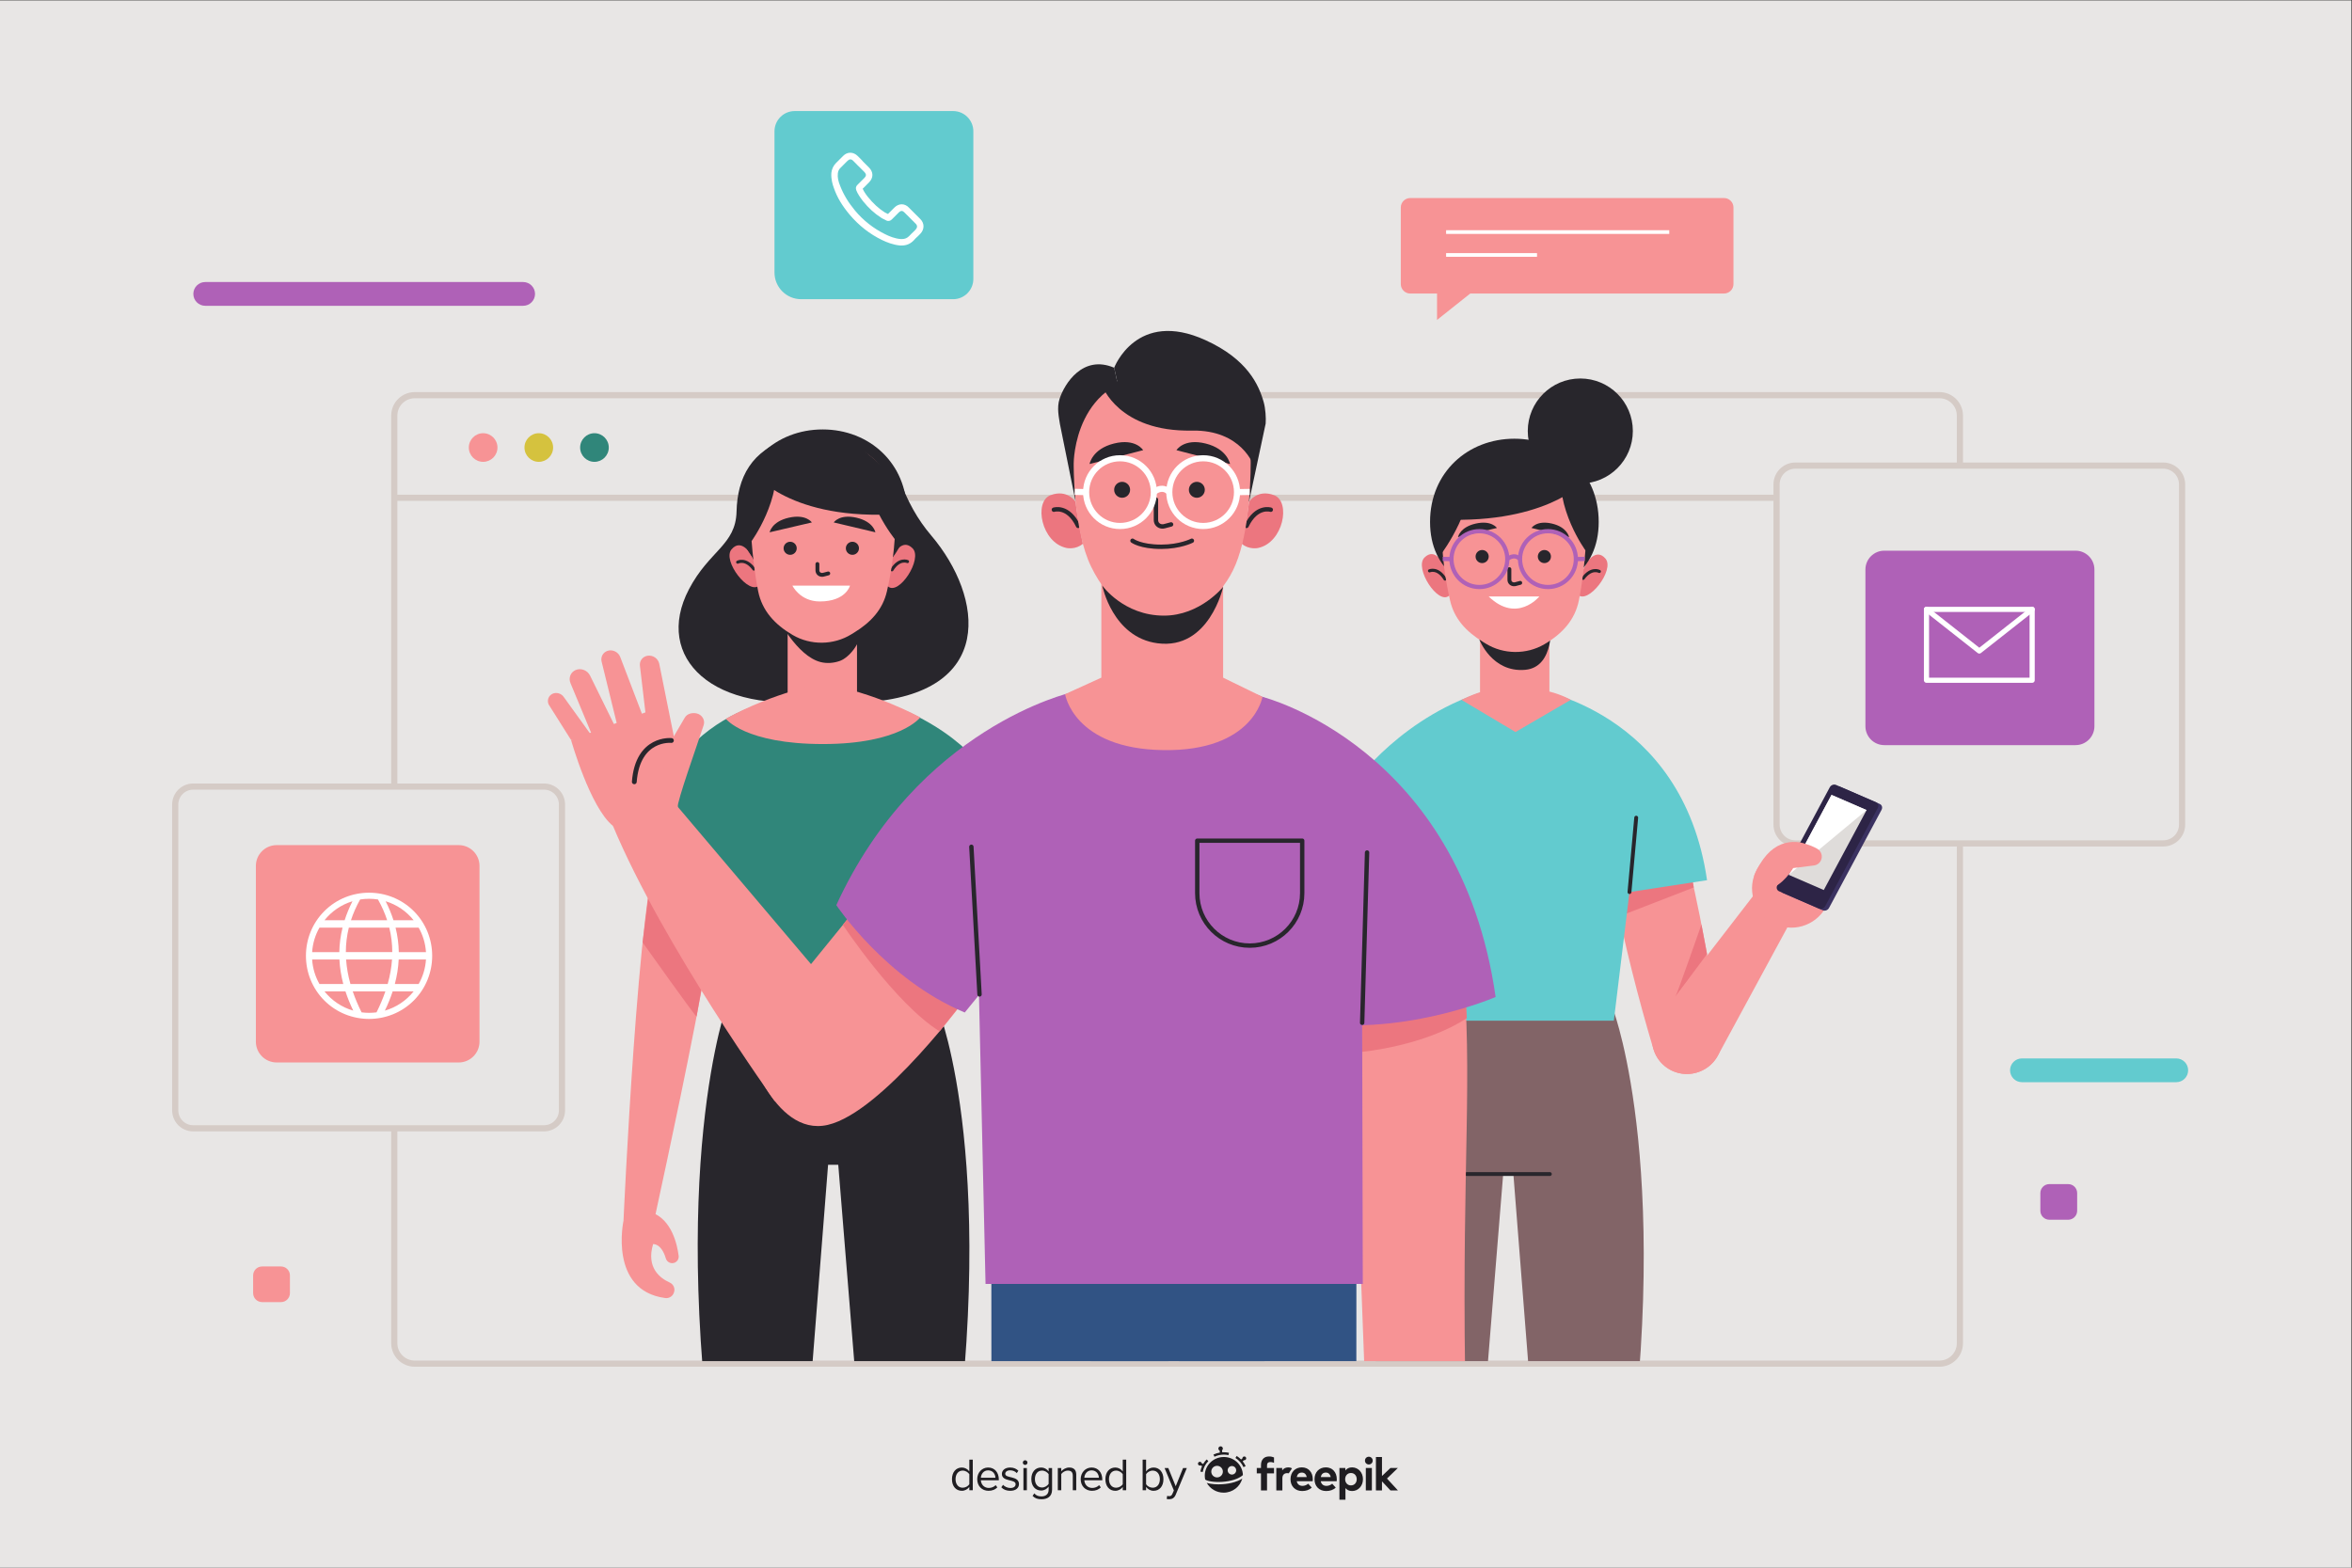 <?xml version="1.0" encoding="UTF-8" standalone="no"?>
<svg
   xmlns:dc="http://purl.org/dc/elements/1.1/"
   xmlns:cc="http://creativecommons.org/ns#"
   xmlns:rdf="http://www.w3.org/1999/02/22-rdf-syntax-ns#"
   xmlns:svg="http://www.w3.org/2000/svg"
   xmlns="http://www.w3.org/2000/svg"
   viewBox="0 0 1000 666.667"
   height="666.667"
   width="1000"
   xml:space="preserve"
   id="svg2"
   version="1.1"><rect x="0" y="0" width="1000" height="666.667" fill="#333333" stroke="none"/><defs
     id="defs6"><clipPath
       id="clipPath70"
       clipPathUnits="userSpaceOnUse"><path
         id="path68"
         d="M 6310.3,658.988 H 1717.57 V 3985.84 H 6310.3 Z" /></clipPath></defs><g
     transform="matrix(1.333,0,0,-1.333,0,666.667)"
     id="g10"><g
       transform="scale(0.1)"
       id="g12"><path
         id="path14"
         style="fill:#e8e6e5;fill-opacity:1;fill-rule:nonzero;stroke:none"
         d="M 7499.99,0 H 0 V 5000 H 7499.99 V 0" /><path
         id="path16"
         style="fill:none;stroke:#d5cbc6;stroke-width:19.678;stroke-linecap:butt;stroke-linejoin:miter;stroke-miterlimit:10;stroke-dasharray:none;stroke-opacity:1"
         d="M 1257.58,3413.22 H 6251.27" /><path
         id="path18"
         style="fill:none;stroke:#d5cbc6;stroke-width:19.678;stroke-linecap:butt;stroke-linejoin:miter;stroke-miterlimit:10;stroke-dasharray:none;stroke-opacity:1"
         d="M 6186.06,650.922 H 1322.8 c -36.02,0 -65.22,29.199 -65.22,65.207 V 3675.36 c 0,36.01 29.2,65.21 65.22,65.21 h 4863.26 c 36.01,0 65.21,-29.2 65.21,-65.21 V 716.129 c 0,-36.008 -29.2,-65.207 -65.21,-65.207 z" /><path
         id="path20"
         style="fill:#f79395;fill-opacity:1;fill-rule:nonzero;stroke:none"
         d="m 1586.69,3573.55 c 0,-25.22 -20.46,-45.67 -45.68,-45.67 -25.23,0 -45.68,20.45 -45.68,45.67 0,25.23 20.45,45.68 45.68,45.68 25.22,0 45.68,-20.45 45.68,-45.68" /><path
         id="path22"
         style="fill:#d5c23e;fill-opacity:1;fill-rule:nonzero;stroke:none"
         d="m 1764.21,3573.55 c 0,-25.22 -20.45,-45.67 -45.68,-45.67 -25.23,0 -45.67,20.45 -45.67,45.67 0,25.23 20.44,45.68 45.67,45.68 25.23,0 45.68,-20.45 45.68,-45.68" /><path
         id="path24"
         style="fill:#30867a;fill-opacity:1;fill-rule:nonzero;stroke:none"
         d="m 1941.74,3573.55 c 0,-25.22 -20.46,-45.67 -45.68,-45.67 -25.23,0 -45.68,20.45 -45.68,45.67 0,25.23 20.45,45.68 45.68,45.68 25.22,0 45.68,-20.45 45.68,-45.68" /><path
         id="path26"
         style="fill:#e7e5e4;fill-opacity:1;fill-rule:nonzero;stroke:none"
         d="M 6899.99,2310.64 H 5726.38 c -33.09,0 -59.91,26.82 -59.91,59.91 v 1085.41 c 0,33.09 26.82,59.91 59.91,59.91 h 1173.61 c 33.09,0 59.92,-26.82 59.92,-59.91 V 2370.55 c 0,-33.09 -26.83,-59.91 -59.92,-59.91" /><path
         id="path28"
         style="fill:none;stroke:#d5cbc6;stroke-width:19.678;stroke-linecap:butt;stroke-linejoin:miter;stroke-miterlimit:10;stroke-dasharray:none;stroke-opacity:1"
         d="M 6899.99,2310.64 H 5726.38 c -33.09,0 -59.91,26.82 -59.91,59.91 v 1085.41 c 0,33.09 26.82,59.91 59.91,59.91 h 1173.61 c 33.09,0 59.92,-26.82 59.92,-59.91 V 2370.55 c 0,-33.09 -26.83,-59.91 -59.92,-59.91 z" /><path
         id="path30"
         style="fill:#af61b7;fill-opacity:1;fill-rule:nonzero;stroke:none"
         d="m 6010.11,2624.16 h 609.98 c 33.26,0 60.23,26.96 60.23,60.22 v 499.91 c 0,33.25 -26.97,60.21 -60.23,60.21 h -609.98 c -33.25,0 -60.21,-26.96 -60.21,-60.21 v -499.91 c 0,-33.26 26.96,-60.22 60.21,-60.22" /><path
         id="path32"
         style="fill:none;stroke:#ffffff;stroke-width:16.466;stroke-linecap:round;stroke-linejoin:round;stroke-miterlimit:10;stroke-dasharray:none;stroke-opacity:1"
         d="m 6481.72,2831.19 h -337.07 v 226.05 h 337.07 v -56.51 z" /><path
         id="path34"
         style="fill:none;stroke:#ffffff;stroke-width:16.466;stroke-linecap:round;stroke-linejoin:round;stroke-miterlimit:10;stroke-dasharray:none;stroke-opacity:1"
         d="m 6144.65,3057.24 168.54,-132.82 168.53,132.82" /><path
         id="path36"
         style="fill:#e7e5e4;fill-opacity:1;fill-rule:nonzero;stroke:none"
         d="M 1735.31,1401.75 H 616.051 c -31.555,0 -57.129,25.58 -57.129,57.14 v 975.84 c 0,31.55 25.574,57.13 57.129,57.13 H 1735.31 c 31.55,0 57.14,-25.58 57.14,-57.13 v -975.84 c 0,-31.56 -25.59,-57.14 -57.14,-57.14" /><path
         id="path38"
         style="fill:none;stroke:#d5cbc6;stroke-width:19.678;stroke-linecap:butt;stroke-linejoin:miter;stroke-miterlimit:10;stroke-dasharray:none;stroke-opacity:1"
         d="M 1735.31,1401.75 H 616.051 c -31.555,0 -57.129,25.58 -57.129,57.14 v 975.84 c 0,31.55 25.574,57.13 57.129,57.13 H 1735.31 c 31.55,0 57.14,-25.58 57.14,-57.13 v -975.84 c 0,-31.56 -25.59,-57.14 -57.14,-57.14 z" /><path
         id="path40"
         style="fill:#f79395;fill-opacity:1;fill-rule:nonzero;stroke:none"
         d="M 1463.02,1611.77 H 882.531 c -36.668,0 -66.394,29.72 -66.394,66.39 v 560.61 c 0,36.67 29.726,66.39 66.394,66.39 h 580.489 c 36.67,0 66.4,-29.72 66.4,-66.39 v -560.61 c 0,-36.67 -29.73,-66.39 -66.4,-66.39" /><path
         id="path42"
         style="fill:#ffffff;fill-opacity:1;fill-rule:nonzero;stroke:none"
         d="m 1358.68,1963.78 h -86.69 c -0.47,26.06 -3.86,52.13 -10.31,78.18 h 73.61 c 13.29,-23.32 21.57,-49.87 23.39,-78.18 z m -23.39,-101.77 h -75.94 c 6.86,26.07 11.01,52.12 12.28,78.19 h 87.05 c -1.82,-28.32 -10.09,-54.87 -23.39,-78.19 z m -107.76,-84.88 c 9.89,20.43 18.2,40.86 24.86,61.3 h 66.88 c -23.21,-29.01 -55.1,-50.75 -91.74,-61.3 z m -50.4,-7.08 c -8.08,0 -16.04,0.53 -23.83,1.55 -11.12,22.28 -20.59,44.55 -28.21,66.83 h 104.07 c -7.62,-22.28 -17.09,-44.55 -28.19,-66.83 -7.81,-1.02 -15.76,-1.55 -23.84,-1.55 z m -142.14,68.38 h 66.88 c 6.66,-20.43 14.97,-40.87 24.85,-61.3 -36.63,10.55 -68.53,32.29 -91.73,61.3 z m -16.02,23.58 c -13.3,23.32 -21.579,49.87 -23.392,78.19 h 87.052 c 1.27,-26.06 5.41,-52.12 12.28,-78.19 z m 0,179.95 h 73.61 c -6.45,-26.05 -9.84,-52.12 -10.31,-78.18 h -86.692 c 1.813,28.31 10.092,54.86 23.392,78.18 z m 105.28,84.15 c -10.24,-20.18 -18.54,-40.38 -24.99,-60.56 h -64.27 c 22.68,28.35 53.66,49.76 89.26,60.56 z m 52.88,7.82 c 9.7,0 19.21,-0.77 28.49,-2.22 12.36,-22.06 22.04,-44.11 29.24,-66.16 H 1119.4 c 7.2,22.05 16.88,44.1 29.24,66.16 9.28,1.45 18.8,2.22 28.49,2.22 z m 73.26,-193.73 c -1.78,-26.06 -6.5,-52.12 -13.86,-78.19 h -118.81 c -7.35,26.06 -12.07,52.12 -13.85,78.19 z m -147.31,23.58 c 0.03,26.06 3.1,52.13 9.55,78.18 h 129 c 6.45,-26.05 9.52,-52.12 9.55,-78.18 z m 216.19,101.77 H 1255 c -6.45,20.18 -14.75,40.38 -24.99,60.56 35.6,-10.8 66.58,-32.21 89.26,-60.56 z m -284.74,29.04 c -78.319,-78.32 -78.319,-206.88 0,-285.21 78.32,-78.32 206.88,-78.32 285.2,0 78.32,78.33 78.32,206.89 0,285.21 -78.32,78.32 -206.88,78.32 -285.2,0" /><path
         id="path44"
         style="fill:#af61b7;fill-opacity:1;fill-rule:nonzero;stroke:none"
         d="M 1668.6,4025.68 H 654.617 c -20.945,0 -37.929,16.98 -37.929,37.93 v 0 c 0,20.94 16.984,37.93 37.929,37.93 H 1668.6 c 20.95,0 37.93,-16.99 37.93,-37.93 v 0 c 0,-20.95 -16.98,-37.93 -37.93,-37.93" /><path
         id="path46"
         style="fill:#62cbcf;fill-opacity:1;fill-rule:nonzero;stroke:none"
         d="m 6941.31,1548.84 h -492.15 c -20.94,0 -37.93,16.98 -37.93,37.93 v 0 c 0,20.94 16.99,37.93 37.93,37.93 h 492.15 c 20.95,0 37.93,-16.99 37.93,-37.93 v 0 c 0,-20.95 -16.98,-37.93 -37.93,-37.93" /><path
         id="path48"
         style="fill:#af61b7;fill-opacity:1;fill-rule:nonzero;stroke:none"
         d="m 6596.62,1110.07 h -60.13 c -15.8,0 -28.62,12.81 -28.62,28.61 v 56.46 c 0,15.8 12.82,28.6 28.62,28.6 h 60.13 c 15.81,0 28.62,-12.8 28.62,-28.6 v -56.46 c 0,-15.8 -12.81,-28.61 -28.62,-28.61" /><path
         id="path50"
         style="fill:#f79395;fill-opacity:1;fill-rule:nonzero;stroke:none"
         d="m 896.152,847.289 h -60.14 c -15.801,0 -28.61,12.813 -28.61,28.609 v 56.454 c 0,15.796 12.809,28.617 28.61,28.617 h 60.14 c 15.801,0 28.614,-12.821 28.614,-28.617 v -56.454 c 0,-15.796 -12.813,-28.609 -28.614,-28.609" /><path
         id="path52"
         style="fill:#f79395;fill-opacity:1;fill-rule:nonzero;stroke:none"
         d="M 5498.9,4064.86 H 4498.07 c -16.64,0 -30.13,13.48 -30.13,30.12 v 244.36 c 0,16.63 13.49,30.11 30.13,30.11 H 5498.9 c 16.64,0 30.12,-13.48 30.12,-30.11 v -244.36 c 0,-16.64 -13.48,-30.12 -30.12,-30.12" /><path
         id="path54"
         style="fill:none;stroke:#ffffff;stroke-width:11.803;stroke-linecap:butt;stroke-linejoin:miter;stroke-miterlimit:10;stroke-dasharray:none;stroke-opacity:1"
         d="m 4612.47,4260.92 h 711.78" /><path
         id="path56"
         style="fill:none;stroke:#ffffff;stroke-width:11.803;stroke-linecap:butt;stroke-linejoin:miter;stroke-miterlimit:10;stroke-dasharray:none;stroke-opacity:1"
         d="M 4612.47,4187.87 H 4902.4" /><path
         id="path58"
         style="fill:#f79395;fill-opacity:1;fill-rule:nonzero;stroke:none"
         d="m 4583.52,4099.32 v -118.71 l 149.3,118.71 z" /><path
         id="path60"
         style="fill:#62cbcf;fill-opacity:1;fill-rule:nonzero;stroke:none"
         d="m 3039.97,4046.74 h -484.48 c -47.06,0 -85.2,38.15 -85.2,85.2 v 450.42 c 0,35.68 28.92,64.6 64.59,64.6 h 505.09 c 35.67,0 64.59,-28.92 64.59,-64.6 v -471.02 c 0,-35.68 -28.92,-64.6 -64.59,-64.6" /><path
         id="path62"
         style="fill:#ffffff;fill-opacity:1;fill-rule:nonzero;stroke:none"
         d="m 2920.61,4268.93 c -2.58,-2.58 -5.16,-5.16 -7.74,-7.74 -4.52,-3.87 -8.38,-8.39 -12.9,-12.9 -6.45,-6.45 -13.55,-9.68 -23.22,-9.68 -1.29,0 -1.93,0 -3.22,0 -19.35,1.29 -37.41,9.03 -50.31,15.48 -36.76,18.06 -69.01,43.21 -96.09,75.46 -21.93,26.45 -36.76,51.6 -47.09,78.04 -6.44,15.48 -9.03,27.73 -7.73,39.99 0.64,7.09 3.22,13.54 9.03,18.7 l 21.93,21.93 c 1.93,1.93 5.15,4.51 9.02,4.51 3.87,0 6.45,-1.93 9.03,-4.51 3.87,-3.87 7.74,-7.74 11.61,-11.61 1.94,-1.94 3.87,-4.51 6.45,-6.45 l 18.06,-18.06 c 1.93,-1.93 4.51,-5.8 4.51,-9.03 0,-3.87 -2.58,-7.09 -4.51,-9.02 -1.94,-1.94 -3.87,-3.88 -5.81,-5.81 -5.8,-5.81 -10.96,-10.96 -16.12,-16.12 0,0 0,0 -0.64,-0.65 -6.45,-6.45 -5.16,-12.26 -3.87,-16.12 v -0.65 c 4.51,-11.61 11.61,-21.92 21.28,-34.83 18.06,-22.57 37.41,-39.98 58.69,-53.53 2.58,-1.93 5.8,-3.22 8.38,-4.51 2.58,-1.29 4.52,-1.94 6.45,-3.23 l 0.65,-0.64 c 6.44,-3.22 12.89,-1.93 18.06,3.22 l 22.57,22.58 c 1.93,1.93 5.16,4.51 9.03,4.51 3.23,0 6.45,-2.58 8.38,-4.51 l 36.12,-36.12 c 5.81,-5.8 5.81,-12.25 0,-18.7 z m 14.83,33.53 -36.11,36.12 c -6.45,7.1 -14.84,10.97 -23.22,10.97 -8.39,0 -16.77,-3.87 -23.22,-10.33 l -20.64,-20.63 c -1.29,0.64 -2.58,1.29 -3.87,1.93 -2.58,1.29 -4.51,1.94 -6.45,3.23 -19.35,12.25 -36.76,28.38 -53.53,49.02 -7.74,9.67 -13.54,18.69 -16.77,26.43 5.17,4.52 9.68,9.68 14.19,14.19 1.94,1.94 3.87,3.88 5.81,5.81 7.09,7.09 10.96,15.48 10.96,23.86 0,8.39 -3.87,16.77 -10.96,23.87 l -18.06,18.05 c -1.94,1.94 -3.87,3.87 -5.81,6.45 -3.86,3.87 -8.38,8.38 -12.25,12.26 -6.45,6.45 -14.83,10.31 -23.22,10.31 -8.38,0 -16.12,-3.22 -23.21,-10.31 l -22.58,-22.58 c -8.38,-8.38 -13.54,-19.35 -14.83,-31.6 -1.29,-19.35 3.87,-37.4 8.38,-49.02 10.32,-29.66 26.44,-56.1 50.31,-84.48 29.02,-34.18 63.2,-61.28 103.19,-80.62 14.83,-7.09 35.47,-15.48 58.05,-17.41 1.28,0 2.57,0 4.51,0 15.48,0 28.38,5.8 38.69,16.77 0,0 0,0 0.65,0.64 3.23,3.87 7.09,7.74 11.61,11.61 2.58,2.58 5.81,5.8 8.38,8.38 13.55,14.19 13.55,33.54 0,47.08" /><g
         id="g64"><g
           clip-path="url(#clipPath70)"
           id="g66"><path
             id="path72"
             style="fill:#826467;fill-opacity:1;fill-rule:nonzero;stroke:none"
             d="m 5147.45,1774.18 -365.02,48.6 2.85,-36.25 -312.09,-41.55 c 0,0 -201.16,-504.7 -23.87,-1614.648 h 253.87 l 91.36,1125.488 h 32.46 L 4915.5,130.332 h 253.87 c 177.29,1109.948 -21.92,1643.848 -21.92,1643.848" /><path
             id="path74"
             style="fill:none;stroke:#28262c;stroke-width:12.333;stroke-linecap:round;stroke-linejoin:round;stroke-miterlimit:10;stroke-dasharray:none;stroke-opacity:1"
             d="m 4678.49,1255.82 h 264.86" /><path
             id="path76"
             style="fill:#f79395;fill-opacity:1;fill-rule:nonzero;stroke:none"
             d="m 5360.61,2306.59 c -31.23,49.85 -206.65,48.09 -215.91,49.17 -47.42,5.56 30.41,-371.8 129.06,-701.67 18.92,-63.24 88.5,-96.18 149.27,-70.41 0.66,0.28 1.31,0.56 1.97,0.83 48.08,20.37 75.43,71.41 65.76,122.72 -46.92,248.9 -94.04,541.73 -130.15,599.36" /><path
             id="path78"
             style="fill:#ec767f;fill-opacity:1;fill-rule:nonzero;stroke:none"
             d="m 5402.42,2170.14 -223.97,-86.91 -21,106.26 231.92,57.85 13.05,-77.2" /><path
             id="path80"
             style="fill:#ec767f;fill-opacity:1;fill-rule:nonzero;stroke:none"
             d="m 5444.72,1957.55 c 0,0 -106.1,-142.49 -101.04,-135.94 5.05,6.55 83.2,230.27 83.2,230.27 l 17.84,-94.33" /><path
             id="path82"
             style="fill:#f79395;fill-opacity:1;fill-rule:nonzero;stroke:none"
             d="M 5596.42,2149.07 5292.3,1755.04 c -39.93,-51.73 -27.18,-126.53 27.64,-162.12 v 0 c 54.72,-35.52 128.11,-16.85 159.19,40.51 l 253.15,467.05 -135.86,48.59" /><path
             id="path84"
             style="fill:#f79395;fill-opacity:1;fill-rule:nonzero;stroke:none"
             d="m 5675.13,2047.89 c -65.93,21.3 -102.11,92 -80.81,157.94 21.3,65.93 92.01,102.1 157.94,80.81 65.93,-21.3 102.11,-92.01 80.81,-157.94 -21.3,-65.94 -92.01,-102.11 -157.94,-80.81" /><path
             id="path86"
             style="fill:#f79395;fill-opacity:1;fill-rule:nonzero;stroke:none"
             d="m 5805.17,2242.68 c 0,0 34.33,35.64 -26.58,60.62 -60.9,24.98 -136.2,19.25 -184.27,-97.47 l 210.85,36.85" /><path
             id="path88"
             style="fill:#3b3261;fill-opacity:1;fill-rule:nonzero;stroke:none"
             d="m 5868.26,2491.69 127.34,-55.21 c 7.08,-3.07 9.66,-11.47 5.75,-18.76 l -167.51,-312.91 c -3.9,-7.28 -12.81,-10.71 -19.89,-7.63 l -127.34,55.2 c -7.09,3.08 -9.66,11.48 -5.77,18.76 l 167.52,312.91 c 3.91,7.29 12.82,10.71 19.9,7.64" /><path
             id="path90"
             style="fill:#2d2446;fill-opacity:1;fill-rule:nonzero;stroke:none"
             d="m 5856.1,2497.23 127.33,-55.21 c 7.09,-3.07 9.67,-11.47 5.76,-18.76 l -167.52,-312.9 c -3.89,-7.29 -12.8,-10.71 -19.89,-7.64 l -127.33,55.21 c -7.09,3.07 -9.67,11.46 -5.76,18.76 l 167.51,312.9 c 3.9,7.29 12.81,10.71 19.9,7.64" /><path
             id="path92"
             style="fill:#dfdcda;fill-opacity:1;fill-rule:nonzero;stroke:none"
             d="m 5841.73,2465.39 111.89,-48.5 -136.53,-255.02 -111.88,48.5 136.52,255.02" /><path
             id="path94"
             style="fill:#ffffff;fill-opacity:1;fill-rule:nonzero;stroke:none"
             d="m 5953.62,2416.89 -248.41,-206.52 136.52,255.02 z" /><path
             id="path96"
             style="fill:#f79395;fill-opacity:1;fill-rule:nonzero;stroke:none"
             d="m 5742.03,2313.69 c 0,0 28.35,-5.53 53.94,-20.03 11.28,-6.38 17.05,-19.39 13.93,-31.97 v 0 c -2.86,-11.47 -12.46,-19.99 -24.18,-21.47 l -66.2,-8.35 c 0,0 -34.55,-59.54 -79.67,-66.22 l 41.39,104.53 60.79,43.51" /><path
             id="path98"
             style="fill:#62cbcf;fill-opacity:1;fill-rule:nonzero;stroke:none"
             d="m 4896.59,2802.79 c -7.31,0.05 469.46,-65.97 548.13,-609.55 l -247.4,-37.9 -49.87,-410.36 h -690.17 l -137.02,758.19 c 0,0 152.91,219.14 436.81,299.62 h 139.52" /><path
             id="path100"
             style="fill:none;stroke:#28262c;stroke-width:12.333;stroke-linecap:round;stroke-linejoin:round;stroke-miterlimit:10;stroke-dasharray:none;stroke-opacity:1"
             d="m 5197.32,2155.34 21.47,237.34" /><path
             id="path102"
             style="fill:#f79395;fill-opacity:1;fill-rule:nonzero;stroke:none"
             d="m 4941.9,2795.02 v 188.81 H 4720.64 V 2792.8 c -11.32,-3.38 -30.18,-10.2 -59.44,-24.1 l 172.56,-102.8 176.43,102.8 c 0,0 -28.01,16.29 -68.29,26.32" /><path
             id="path104"
             style="fill:#28262c;fill-opacity:1;fill-rule:nonzero;stroke:none"
             d="m 4718.59,2960.77 c 0,0 39.73,-105.52 145.81,-96.41 97.5,8.37 81.98,154.6 81.98,154.6 l -227.79,-58.19" /><path
             id="path106"
             style="fill:#ec767f;fill-opacity:1;fill-rule:nonzero;stroke:none"
             d="m 4622.09,3101.09 c -34.68,-31.46 -112.23,87.86 -78.72,121.36 33.51,33.49 59.08,-19.06 59.08,-19.06 l 14.96,-35.62 11.28,-48.23 2.68,-12.64 -9.28,-5.81" /><path
             id="path108"
             style="fill:none;stroke:#28262c;stroke-width:9.928;stroke-linecap:round;stroke-linejoin:round;stroke-miterlimit:10;stroke-dasharray:none;stroke-opacity:1"
             d="m 4559.56,3180.18 c 0,0 26.25,11.81 49.57,-26.24" /><path
             id="path110"
             style="fill:#ec767f;fill-opacity:1;fill-rule:nonzero;stroke:none"
             d="m 5032.22,3104.71 c 31.9,-34.28 119.26,78.05 88.7,114.26 -30.55,36.22 -60.47,-13.99 -60.47,-13.99 l -17.92,-34.22 -15.33,-47.11 -3.74,-12.36 8.76,-6.58" /><path
             id="path112"
             style="fill:none;stroke:#28262c;stroke-width:9.928;stroke-linecap:round;stroke-linejoin:round;stroke-miterlimit:10;stroke-dasharray:none;stroke-opacity:1"
             d="m 5101.21,3178.23 c 0,0 -25.15,13.99 -51.62,-21.96" /><path
             id="path114"
             style="fill:#28262c;fill-opacity:1;fill-rule:nonzero;stroke:none"
             d="m 4561.26,3336.26 c 0,-157.94 120.42,-232.83 268.97,-232.83 148.54,0 268.95,74.89 268.95,232.83 0,157.95 -120.41,265.4 -268.95,265.4 -148.55,0 -268.97,-107.45 -268.97,-265.4" /><path
             id="path116"
             style="fill:#f79395;fill-opacity:1;fill-rule:nonzero;stroke:none"
             d="m 4597.82,3325.28 c 0,-96.96 13.7,-180.63 27.37,-240.02 13.39,-58.14 51.06,-98.77 104.31,-131.47 l 9.69,-5.96 c 56.34,-34.6 129.12,-35.41 186.32,-2.06 v 0 c 57.69,33.63 98.08,77.97 110.51,140.36 22.61,113.47 25.08,239.15 25.08,239.15 0,0 21.51,244.76 -228.33,240.01 -249.86,-4.76 -234.95,-240.01 -234.95,-240.01" /><path
             id="path118"
             style="fill:none;stroke:#28262c;stroke-width:12.316;stroke-linecap:round;stroke-linejoin:round;stroke-miterlimit:10;stroke-dasharray:none;stroke-opacity:1"
             d="m 4814.3,3185.59 v -33.87 c 0,-2 0.38,-3.93 1.09,-5.69 2.78,-6.92 10.77,-10.24 17.99,-8.32 l 15.53,4.12" /><path
             id="path120"
             style="fill:#28262c;fill-opacity:1;fill-rule:nonzero;stroke:none"
             d="m 4774.57,3316.93 -124.17,-29.1 c 0,0 5.65,31.6 56.44,43.09 50.8,11.48 67.73,-13.99 67.73,-13.99" /><path
             id="path122"
             style="fill:#28262c;fill-opacity:1;fill-rule:nonzero;stroke:none"
             d="m 4884.78,3316.93 119.89,-29.1 c 0,0 -5.45,31.6 -54.5,43.09 -49.04,11.48 -65.39,-13.99 -65.39,-13.99" /><path
             id="path124"
             style="fill:#28262c;fill-opacity:1;fill-rule:nonzero;stroke:none"
             d="m 4748.33,3225.72 c 0,-11.53 -9.37,-20.88 -20.93,-20.88 -11.57,0 -20.94,9.35 -20.94,20.88 0,11.54 9.37,20.89 20.94,20.89 11.56,0 20.93,-9.35 20.93,-20.89" /><path
             id="path126"
             style="fill:#28262c;fill-opacity:1;fill-rule:nonzero;stroke:none"
             d="m 4946.86,3225.72 c 0,-11.53 -9.38,-20.88 -20.94,-20.88 -11.57,0 -20.95,9.35 -20.95,20.88 0,11.54 9.38,20.89 20.95,20.89 11.56,0 20.94,-9.35 20.94,-20.89" /><path
             id="path128"
             style="fill:#ffffff;fill-opacity:1;fill-rule:nonzero;stroke:none"
             d="m 4748.33,3098.29 h 161.49 c 0,0 -71.57,-87.07 -161.49,0" /><path
             id="path130"
             style="fill:none;stroke:#af61b7;stroke-width:13.423;stroke-linecap:butt;stroke-linejoin:miter;stroke-miterlimit:10;stroke-dasharray:none;stroke-opacity:1"
             d="m 4807.63,3217.61 c 0,-49.18 -39.86,-89.05 -89.04,-89.05 -49.18,0 -89.05,39.87 -89.05,89.05 0,49.18 39.87,89.05 89.05,89.05 49.18,0 89.04,-39.87 89.04,-89.05 z" /><path
             id="path132"
             style="fill:none;stroke:#af61b7;stroke-width:13.423;stroke-linecap:butt;stroke-linejoin:miter;stroke-miterlimit:10;stroke-dasharray:none;stroke-opacity:1"
             d="m 5026.39,3217.61 c 0,-49.18 -39.86,-89.05 -89.04,-89.05 -49.18,0 -89.06,39.87 -89.06,89.05 0,49.18 39.88,89.05 89.06,89.05 49.18,0 89.04,-39.87 89.04,-89.05 z" /><path
             id="path134"
             style="fill:none;stroke:#af61b7;stroke-width:13.423;stroke-linecap:butt;stroke-linejoin:miter;stroke-miterlimit:10;stroke-dasharray:none;stroke-opacity:1"
             d="m 4807.63,3217.61 c 0,0 21.09,19.69 40.66,0" /><path
             id="path136"
             style="fill:none;stroke:#af61b7;stroke-width:13.423;stroke-linecap:butt;stroke-linejoin:miter;stroke-miterlimit:10;stroke-dasharray:none;stroke-opacity:1"
             d="m 4629.54,3217.61 -28.05,0.71" /><path
             id="path138"
             style="fill:none;stroke:#af61b7;stroke-width:13.423;stroke-linecap:butt;stroke-linejoin:miter;stroke-miterlimit:10;stroke-dasharray:none;stroke-opacity:1"
             d="m 5026.39,3217.61 28.22,0.71" /><path
             id="path140"
             style="fill:#28262c;fill-opacity:1;fill-rule:nonzero;stroke:none"
             d="m 5057.88,3244.13 c 0,0 -99.89,135.04 -76.84,271.85 0,0 74.14,-37.31 93.45,-133.61 19.31,-96.31 -16.61,-138.24 -16.61,-138.24" /><path
             id="path142"
             style="fill:#28262c;fill-opacity:1;fill-rule:nonzero;stroke:none"
             d="m 4597.65,3234.98 c 0,0 116.05,153.38 93,290.19 0,0 -80.49,-46.5 -99.8,-142.8 -19.3,-96.31 6.8,-147.39 6.8,-147.39" /><path
             id="path144"
             style="fill:#28262c;fill-opacity:1;fill-rule:nonzero;stroke:none"
             d="m 5049.51,3462.1 c 0,0 -128.27,-140.42 -479.2,-116.38 0,0 53.74,206.05 223.81,228 0,0 196.37,23.45 255.39,-111.62" /><path
             id="path146"
             style="fill:#28262c;fill-opacity:1;fill-rule:nonzero;stroke:none"
             d="m 5208.06,3626.26 c 0,-92.54 -75.02,-167.56 -167.56,-167.56 -92.54,0 -167.56,75.02 -167.56,167.56 0,92.53 75.02,167.55 167.56,167.55 92.54,0 167.56,-75.02 167.56,-167.55" /><path
             id="path148"
             style="fill:#28262c;fill-opacity:1;fill-rule:nonzero;stroke:none"
             d="m 2995.06,1774.56 -312.08,41.56 2.85,36.24 -365.02,-48.6 c 0,0 -199.21,-533.89 -21.92,-1643.85 h 253.87 l 88.49,1125.49 h 32.45 l 91.37,-1125.49 h 253.86 c 177.3,1109.96 -23.87,1614.65 -23.87,1614.65" /><path
             id="path150"
             style="fill:#28262c;fill-opacity:1;fill-rule:nonzero;stroke:none"
             d="m 2970.17,3293 c -42.24,49.7 -76.06,107.66 -104.8,189.01 -30.86,87.33 -131.89,51.83 -131.89,51.83 0,0 -84.19,108.31 -210.88,70.58 -126.69,-37.72 -170.71,-127.87 -173.29,-235.05 -2.59,-107.19 -86.89,-123.95 -151.81,-247.94 -114.61,-218.9 78.35,-403.28 429.59,-352.13 l 0.47,3.41 c 34.59,-10.5 76.98,-15.09 128.73,-12.02 421.96,25.06 381.24,335.42 213.88,532.31" /><path
             id="path152"
             style="fill:#ec767f;fill-opacity:1;fill-rule:nonzero;stroke:none"
             d="m 2832.03,3130.67 c 34.68,-31.45 112.22,87.86 78.71,121.36 -33.5,33.5 -59.07,-19.06 -59.07,-19.06 l -14.96,-35.61 -11.29,-48.24 -2.68,-12.63 9.29,-5.82" /><path
             id="path154"
             style="fill:none;stroke:#28262c;stroke-width:9.928;stroke-linecap:round;stroke-linejoin:round;stroke-miterlimit:10;stroke-dasharray:none;stroke-opacity:1"
             d="m 2894.55,3209.77 c 0,0 -26.25,11.8 -49.58,-26.25" /><path
             id="path156"
             style="fill:#ec767f;fill-opacity:1;fill-rule:nonzero;stroke:none"
             d="m 2421.89,3134.29 c -31.9,-34.28 -119.26,78.05 -88.7,114.26 30.56,36.22 60.47,-13.98 60.47,-13.98 l 17.92,-34.23 15.33,-47.11 3.74,-12.36 -8.76,-6.58" /><path
             id="path158"
             style="fill:none;stroke:#28262c;stroke-width:9.928;stroke-linecap:round;stroke-linejoin:round;stroke-miterlimit:10;stroke-dasharray:none;stroke-opacity:1"
             d="m 2352.9,3207.81 c 0,0 25.16,13.99 51.62,-21.96" /><path
             id="path160"
             style="fill:#28262c;fill-opacity:1;fill-rule:nonzero;stroke:none"
             d="m 2892.85,3365.85 c 0,-157.94 -120.42,-232.84 -268.96,-232.84 -148.54,0 -268.96,74.9 -268.96,232.84 0,157.94 120.42,265.39 268.96,265.39 148.54,0 268.96,-107.45 268.96,-265.39" /><path
             id="path162"
             style="fill:#f79395;fill-opacity:1;fill-rule:nonzero;stroke:none"
             d="m 2733.48,2726.9 h -221.26 v 286.51 h 221.26 V 2726.9" /><path
             id="path164"
             style="fill:#28262c;fill-opacity:1;fill-rule:nonzero;stroke:none"
             d="m 2479.93,3031.28 c 0,0 61.59,-122.92 137.36,-142.11 20.24,-5.13 41.86,-3.37 61.38,3.54 28.52,10.12 64.68,52.64 70.83,99.68 l 2.85,26.88 c 0,0 -134.83,-73.41 -272.42,12.01" /><path
             id="path166"
             style="fill:#f79395;fill-opacity:1;fill-rule:nonzero;stroke:none"
             d="m 2856.29,3354.86 c 0,-96.96 -13.69,-180.63 -27.37,-240.01 -13.39,-58.14 -51.06,-98.77 -104.31,-131.48 l -9.69,-5.95 c -56.34,-34.61 -129.12,-35.41 -186.32,-2.07 v 0 c -57.69,33.63 -98.08,77.98 -110.51,140.36 -22.61,113.47 -25.08,239.15 -25.08,239.15 0,0 -21.51,244.77 228.34,240.01 249.85,-4.75 234.94,-240.01 234.94,-240.01" /><path
             id="path168"
             style="fill:none;stroke:#28262c;stroke-width:12.298;stroke-linecap:round;stroke-linejoin:round;stroke-miterlimit:10;stroke-dasharray:none;stroke-opacity:1"
             d="m 2607.2,3201.92 v -20.12 c 0,-2 0.39,-3.92 1.09,-5.68 2.78,-6.9 10.77,-10.2 17.99,-8.29 l 15.54,4.1" /><path
             id="path170"
             style="fill:#28262c;fill-opacity:1;fill-rule:nonzero;stroke:none"
             d="m 2659.26,3334.6 132.92,-31.46 c 0,0 -6.04,34.16 -60.42,46.58 -54.38,12.41 -72.5,-15.12 -72.5,-15.12" /><path
             id="path172"
             style="fill:#28262c;fill-opacity:1;fill-rule:nonzero;stroke:none"
             d="m 2589.47,3334.6 -134.64,-31.46 c 0,0 6.12,34.16 61.2,46.58 55.08,12.41 73.44,-15.12 73.44,-15.12" /><path
             id="path174"
             style="fill:#28262c;fill-opacity:1;fill-rule:nonzero;stroke:none"
             d="m 2541.24,3252.09 c 0,-11.49 -9.38,-20.82 -20.94,-20.82 -11.57,0 -20.95,9.33 -20.95,20.82 0,11.5 9.38,20.83 20.95,20.83 11.56,0 20.94,-9.33 20.94,-20.83" /><path
             id="path176"
             style="fill:#28262c;fill-opacity:1;fill-rule:nonzero;stroke:none"
             d="m 2739.76,3252.09 c 0,-11.49 -9.38,-20.82 -20.94,-20.82 -11.57,0 -20.94,9.33 -20.94,20.82 0,11.5 9.37,20.83 20.94,20.83 11.56,0 20.94,-9.33 20.94,-20.83" /><path
             id="path178"
             style="fill:#ffffff;fill-opacity:1;fill-rule:nonzero;stroke:none"
             d="m 2527.41,3133.01 h 183.79 c 0,0 -12.97,-50.5 -96.31,-50.5 -63.47,0 -87.48,50.5 -87.48,50.5" /><path
             id="path180"
             style="fill:#28262c;fill-opacity:1;fill-rule:nonzero;stroke:none"
             d="m 2396.22,3273.71 c 0,0 99.9,135.05 76.86,271.86 0,0 -74.15,-37.31 -93.46,-133.62 -19.3,-96.3 16.6,-138.24 16.6,-138.24" /><path
             id="path182"
             style="fill:#28262c;fill-opacity:1;fill-rule:nonzero;stroke:none"
             d="m 2856.46,3278.21 c 0,0 -116.04,139.73 -92.99,276.54 0,0 80.48,-46.49 99.79,-142.8 19.31,-96.3 -6.8,-133.74 -6.8,-133.74" /><path
             id="path184"
             style="fill:#28262c;fill-opacity:1;fill-rule:nonzero;stroke:none"
             d="m 2404.6,3491.68 c 0,0 114.63,-154.06 465.56,-130.02 0,0 -40.09,219.7 -210.17,241.64 0,0 -196.37,23.45 -255.39,-111.62" /><path
             id="path186"
             style="fill:#f79395;fill-opacity:1;fill-rule:nonzero;stroke:none"
             d="m 2084.71,1096.87 c -5.11,-8.02 292.08,1293.05 203.85,1273.38 -8.05,-1.78 -162.58,-16.14 -185.55,-62.84 -66.57,-135.36 -114.32,-1200.66 -114.32,-1200.66 l 96.02,-9.88" /><path
             id="path188"
             style="fill:#f79395;fill-opacity:1;fill-rule:nonzero;stroke:none"
             d="m 1988.69,1106.75 c 0,0 -47.9,-222.258 133.18,-246.551 11.93,-1.609 23.46,5.442 27.39,16.821 l 0.52,1.511 c 4.33,12.551 -1.96,26.02 -14.09,31.438 -29.52,13.203 -75.31,46.551 -52.6,122.301 0,0 26.18,3.21 40.62,-45.622 3.72,-12.558 17.82,-18.867 29.52,-12.976 v 0 c 7.98,4.027 12.48,12.617 11.35,21.488 -4.34,34.2 -21.54,116.51 -87.54,138.6 l -88.35,-27.01" /><path
             id="path190"
             style="fill:#ec767f;fill-opacity:1;fill-rule:nonzero;stroke:none"
             d="m 2049.62,1994.79 c 0,0 171.23,-241.14 172.14,-236.47 0.9,4.66 59.87,338.56 59.87,338.56 l -207.77,90 -24.24,-192.09" /><path
             id="path192"
             style="fill:#30867a;fill-opacity:1;fill-rule:nonzero;stroke:none"
             d="m 2525.39,2774.07 c 7.3,0.04 -423.18,-7.67 -501.86,-551.24 l 247.4,-37.91 49.88,-410.36 h 690.17 l 137.01,758.2 c 0,0 -97.4,164.27 -381.32,244.75 l -241.28,-3.44" /><path
             id="path194"
             style="fill:#f79395;fill-opacity:1;fill-rule:nonzero;stroke:none"
             d="m 2314.98,2708.36 c 0,0 60.83,-80.76 310.1,-80.76 246.96,0 310.11,84.99 310.11,84.99 0,0 -145.58,81.34 -314.51,107.65 0,0 -150.85,-26.87 -305.7,-111.88" /><path
             id="path196"
             style="fill:#315384;fill-opacity:1;fill-rule:nonzero;stroke:none"
             d="m 3161.96,986.332 0.59,-1084.051 h 536.29 l 41.21,1084.051 h -578.09" /><path
             id="path198"
             style="fill:#315384;fill-opacity:1;fill-rule:nonzero;stroke:none"
             d="M 4326.37,986.332 4325.79,-97.719 H 3789.5 L 3748.28,986.332 h 578.09" /><path
             id="path200"
             style="fill:#315384;fill-opacity:1;fill-rule:nonzero;stroke:none"
             d="m 4033.48,609.719 h -554.5 v 376.613 h 554.5 V 609.719" /><path
             id="path202"
             style="fill:#f79395;fill-opacity:1;fill-rule:nonzero;stroke:none"
             d="m 4665.17,1932.37 c 33.25,-367.34 -1.83,-634.99 7.87,-1310.909 l -320.08,-13.41 -47.69,1265.219 359.9,59.1" /><path
             id="path204"
             style="fill:#ec767f;fill-opacity:1;fill-rule:nonzero;stroke:none"
             d="m 4344.74,1645.72 c 0,0 198.22,18.15 333.74,107.54 l -3.57,78.67 -330.28,-44.99 0.11,-141.22" /><path
             id="path206"
             style="fill:#af61b7;fill-opacity:1;fill-rule:nonzero;stroke:none"
             d="m 4026.75,2778.12 c 0,0 629.6,-158.33 743.67,-957.48 0,0 -308.14,-133.59 -616.94,-76.13 l 69.47,267.29 -196.2,766.32" /><path
             id="path208"
             style="fill:#f79395;fill-opacity:1;fill-rule:nonzero;stroke:none"
             d="m 2146.15,2445.83 468.78,-553.61 -143.45,-403.99 c 0,0 -356.3,495.37 -516.4,878.26 l 191.07,79.34" /><path
             id="path210"
             style="fill:#f79395;fill-opacity:1;fill-rule:nonzero;stroke:none"
             d="m 2161.56,2425.85 c 0,0 -164.61,-93 -206.48,-59.36 -73.17,58.79 -133.64,273.99 -133.64,273.99 0,0 307.83,116.05 304.94,111.52 -2.9,-4.54 35.18,-326.15 35.18,-326.15" /><path
             id="path212"
             style="fill:#f79395;fill-opacity:1;fill-rule:nonzero;stroke:none"
             d="m 2161.56,2425.85 c -2.91,16.57 61.04,195.35 82.97,262.39 5.28,16.17 -5.86,33.9 -23.42,37.26 v 0 c -11.42,2.19 -29.52,0.78 -38.07,-15.61 l -77.22,-131.96 55.74,-152.08" /><path
             id="path214"
             style="fill:#f79395;fill-opacity:1;fill-rule:nonzero;stroke:none"
             d="m 2155.92,2619.12 -53.01,263.73 c -3.15,17.55 -20.78,29.64 -38.37,26.32 v 0 c -15.23,-2.88 -25.27,-16.45 -23.48,-31.71 l 23.11,-196.38 91.75,-61.96" /><path
             id="path216"
             style="fill:#f79395;fill-opacity:1;fill-rule:nonzero;stroke:none"
             d="m 2050.5,2716.39 -71.99,188.33 c -5.95,16.49 -24.51,25.63 -40.89,20.14 v 0 c -14.21,-4.76 -22.19,-19.08 -18.82,-33.78 l 53.42,-217.62 78.28,42.93" /><path
             id="path218"
             style="fill:#f79395;fill-opacity:1;fill-rule:nonzero;stroke:none"
             d="m 1973.14,2660.86 -91.08,185.05 c -8.36,17.18 -29.16,25.15 -46.23,17.72 v 0 c -16.04,-6.97 -23.14,-25.14 -16.27,-41.65 l 72.61,-174.7 80.97,13.58" /><path
             id="path220"
             style="fill:#f79395;fill-opacity:1;fill-rule:nonzero;stroke:none"
             d="m 1821.44,2640.48 -71.47,113.37 c -5.91,13.33 -0.45,28.29 12.5,34.2 v 0 c 12.39,5.66 27.7,1.21 35.71,-10.39 l 93.99,-130.38 -70.73,-6.8" /><path
             id="path222"
             style="fill:none;stroke:#28262c;stroke-width:15.317;stroke-linecap:round;stroke-linejoin:round;stroke-miterlimit:10;stroke-dasharray:none;stroke-opacity:1"
             d="m 2141.51,2638.93 c 0,0 -107.33,11.26 -118.35,-131.78" /><path
             id="path224"
             style="fill:#f79395;fill-opacity:1;fill-rule:nonzero;stroke:none"
             d="m 2376.41,1677.19 c 0,0 88.16,-305.14 263.86,-264.57 175.7,40.56 449.53,415.82 449.53,415.82 l -61.29,640.74 -493.13,-606.93 -158.97,-185.06" /><path
             id="path226"
             style="fill:#ec767f;fill-opacity:1;fill-rule:nonzero;stroke:none"
             d="m 2688.33,2050.77 c 0,0 166.49,-251.12 308.51,-339.68 l 92.96,117.35 -358.61,277.41 -42.86,-55.08" /><path
             id="path228"
             style="fill:#af61b7;fill-opacity:1;fill-rule:nonzero;stroke:none"
             d="m 3416.75,2791.97 c 0,0 -488.81,-110.17 -749.29,-678.26 0,0 157.39,-237.14 409.69,-342.54 l 168.92,206.95 170.68,813.85" /><path
             id="path230"
             style="fill:#af61b7;fill-opacity:1;fill-rule:nonzero;stroke:none"
             d="M 3416.75,2793.73 C 3225.8,2695.79 3105.77,2565.9 3105.77,2565.9 l 37.67,-1660.599 h 1203.27 l -3.89,1652.029 c 0,0 -151.68,148.43 -316.07,220.79 -139.62,61.46 -474.27,85.23 -610,15.61" /><path
             id="path232"
             style="fill:none;stroke:#28262c;stroke-width:13.968;stroke-linecap:round;stroke-linejoin:round;stroke-miterlimit:10;stroke-dasharray:none;stroke-opacity:1"
             d="m 3986.12,1984.56 v 0 c -92.43,0 -167.37,74.93 -167.37,167.36 v 167.37 h 334.73 v -167.37 c 0,-92.43 -74.93,-167.36 -167.36,-167.36 z" /><path
             id="path234"
             style="fill:none;stroke:#28262c;stroke-width:13.968;stroke-linecap:round;stroke-linejoin:round;stroke-miterlimit:10;stroke-dasharray:none;stroke-opacity:1"
             d="m 4344.74,1738.34 15.62,543.23" /><path
             id="path236"
             style="fill:none;stroke:#28262c;stroke-width:13.968;stroke-linecap:round;stroke-linejoin:round;stroke-miterlimit:10;stroke-dasharray:none;stroke-opacity:1"
             d="m 3124.26,1828.88 -26,470.89" /><path
             id="path238"
             style="fill:#28262c;fill-opacity:1;fill-rule:nonzero;stroke:none"
             d="m 3430.84,3400.26 -50.15,248.15 c -2.82,20.21 -10.67,51.4 -1.06,80.71 15.88,48.49 74.27,141.61 174.07,98.98 l 21.57,-98.25 c 0,0 -103.64,-20.92 -145.21,-156.5 l 0.78,-173.09" /><path
             id="path240"
             style="fill:#28262c;fill-opacity:1;fill-rule:nonzero;stroke:none"
             d="m 3546.35,3776.88 c -1.81,-32.61 -30.59,-175.27 -131.77,-227.25 0,0 -88.62,190.06 131.77,227.25" /><path
             id="path242"
             style="fill:#f79395;fill-opacity:1;fill-rule:nonzero;stroke:none"
             d="m 3901.28,2839.42 v 0 421.37 h -388.44 v -421.37 l -115.63,-52.71 c 0,0 27.12,-174.64 313.93,-178.51 286.8,-3.87 315.61,169.92 315.61,169.92 l -125.47,61.3" /><path
             id="path244"
             style="fill:#28262c;fill-opacity:1;fill-rule:nonzero;stroke:none"
             d="m 3553.7,3828.1 c 0,0 71.29,188.06 291.12,88.08 133.06,-60.51 170.32,-141.65 186.17,-199.13 5.27,-19.11 7.37,-49.19 5.94,-67.05 l -53.18,-249.74 -207.59,345.52 -200.89,-15.93 -21.57,98.25" /><path
             id="path246"
             style="fill:#ec767f;fill-opacity:1;fill-rule:nonzero;stroke:none"
             d="m 3983.75,3400.26 c 0,0 26.2,41.65 80.21,21.17 54.01,-20.49 29.58,-151.66 -51.45,-168.38 0,0 -29.04,-6.34 -51.81,13.55 0,0 19.92,96.89 23.05,133.66" /><path
             id="path248"
             style="fill:none;stroke:#28262c;stroke-width:13.968;stroke-linecap:round;stroke-linejoin:round;stroke-miterlimit:10;stroke-dasharray:none;stroke-opacity:1"
             d="m 4053.25,3375.15 c 0,0 -45.25,15.1 -77.37,-51.53" /><path
             id="path250"
             style="fill:#ec767f;fill-opacity:1;fill-rule:nonzero;stroke:none"
             d="m 3430.84,3400.26 c 0,0 -26.18,41.65 -80.2,21.17 -54.01,-20.49 -29.58,-151.66 51.44,-168.38 0,0 29.05,-6.34 51.82,13.55 0,0 -19.92,96.89 -23.06,133.66" /><path
             id="path252"
             style="fill:none;stroke:#28262c;stroke-width:13.968;stroke-linecap:round;stroke-linejoin:round;stroke-miterlimit:10;stroke-dasharray:none;stroke-opacity:1"
             d="m 3361.36,3375.15 c 0,0 45.24,15.1 77.35,-51.53" /><path
             id="path254"
             style="fill:#f79395;fill-opacity:1;fill-rule:nonzero;stroke:none"
             d="m 3989.16,3524.74 c 0.03,-79.08 -7.73,-244.53 -56.34,-342.72 -45.65,-92.2 -121.15,-141.81 -220.12,-144.77 -98.98,-2.95 -172.71,35.19 -231.8,154.85 -59.09,119.66 -56.26,331.17 -56.26,331.17 0,0 0,282.49 279.19,282.49 294.06,0 285.33,-281.02 285.33,-281.02" /><path
             id="path256"
             style="fill:#28262c;fill-opacity:1;fill-rule:nonzero;stroke:none"
             d="m 3515.76,3133.13 c 0,0 32.53,-165.06 176.17,-184.02 165.32,-21.82 209.35,179.82 209.35,179.82 0,0 -73.05,-91.54 -188.58,-91.68 -128.85,-0.16 -196.94,95.88 -196.94,95.88" /><path
             id="path258"
             style="fill:none;stroke:#28262c;stroke-width:13.968;stroke-linecap:round;stroke-linejoin:round;stroke-miterlimit:10;stroke-dasharray:none;stroke-opacity:1"
             d="m 3686.99,3407.46 v -65.38 c 0,-2.81 0.54,-5.5 1.52,-7.96 3.88,-9.69 15.02,-14.33 25.1,-11.65 l 21.67,5.77" /><path
             id="path260"
             style="fill:#28262c;fill-opacity:1;fill-rule:nonzero;stroke:none"
             d="m 3604.53,3438.68 c 0,-14.04 -11.38,-25.42 -25.41,-25.42 -14.04,0 -25.42,11.38 -25.42,25.42 0,14.03 11.38,25.42 25.42,25.42 14.03,0 25.41,-11.39 25.41,-25.42" /><path
             id="path262"
             style="fill:#28262c;fill-opacity:1;fill-rule:nonzero;stroke:none"
             d="m 3842.84,3438.68 c 0,-14.04 -11.39,-25.42 -25.42,-25.42 -14.04,0 -25.42,11.38 -25.42,25.42 0,14.03 11.38,25.42 25.42,25.42 14.03,0 25.42,-11.39 25.42,-25.42" /><path
             id="path264"
             style="fill:#28262c;fill-opacity:1;fill-rule:nonzero;stroke:none"
             d="m 3752.36,3565.13 170.89,-44.15 c 0,0 -7.77,47.94 -77.68,65.35 -69.91,17.42 -93.21,-21.2 -93.21,-21.2" /><path
             id="path266"
             style="fill:#28262c;fill-opacity:1;fill-rule:nonzero;stroke:none"
             d="m 3646.17,3565.13 -170.89,-44.15 c 0,0 7.77,47.94 77.67,65.35 69.92,17.42 93.22,-21.2 93.22,-21.2" /><path
             id="path268"
             style="fill:none;stroke:#28262c;stroke-width:13.968;stroke-linecap:round;stroke-linejoin:round;stroke-miterlimit:10;stroke-dasharray:none;stroke-opacity:1"
             d="m 3612.18,3276.21 c 0,0 25.21,-19.32 91.5,-19.32 60.29,0 97.95,19.32 97.95,19.32" /><path
             id="path270"
             style="fill:none;stroke:#ffffff;stroke-width:19.514;stroke-linecap:butt;stroke-linejoin:miter;stroke-miterlimit:10;stroke-dasharray:none;stroke-opacity:1"
             d="m 3680.28,3431.26 c 0,-59.65 -48.36,-108.01 -108.01,-108.01 -59.64,0 -108,48.36 -108,108.01 0,59.64 48.36,108 108,108 59.65,0 108.01,-48.36 108.01,-108 z" /><path
             id="path272"
             style="fill:none;stroke:#ffffff;stroke-width:19.514;stroke-linecap:butt;stroke-linejoin:miter;stroke-miterlimit:10;stroke-dasharray:none;stroke-opacity:1"
             d="m 3945.6,3431.26 c 0,-59.65 -48.35,-108.01 -108,-108.01 -59.65,0 -108.01,48.36 -108.01,108.01 0,59.64 48.36,108 108.01,108 59.65,0 108,-48.36 108,-108 z" /><path
             id="path274"
             style="fill:none;stroke:#ffffff;stroke-width:19.514;stroke-linecap:butt;stroke-linejoin:miter;stroke-miterlimit:10;stroke-dasharray:none;stroke-opacity:1"
             d="m 3680.28,3431.26 c 0,0 25.58,23.87 49.31,0" /><path
             id="path276"
             style="fill:none;stroke:#ffffff;stroke-width:19.514;stroke-linecap:butt;stroke-linejoin:miter;stroke-miterlimit:10;stroke-dasharray:none;stroke-opacity:1"
             d="m 3464.27,3431.26 -36.21,0.91" /><path
             id="path278"
             style="fill:none;stroke:#ffffff;stroke-width:19.514;stroke-linecap:butt;stroke-linejoin:miter;stroke-miterlimit:10;stroke-dasharray:none;stroke-opacity:1"
             d="m 3945.6,3431.26 40.43,0.65" /><path
             id="path280"
             style="fill:#28262c;fill-opacity:1;fill-rule:nonzero;stroke:none"
             d="m 3515.76,3770.42 c 0,0 51.87,-147.35 285.9,-142.83 159.04,3.07 197.04,-112.01 197.04,-112.01 0,0 -27.68,257.27 -34.96,254.84 -7.27,-2.42 -241.99,62.63 -241.99,62.63 l -205.99,-62.63" /></g></g><path
         id="path282"
         style="fill:#1f1d21;fill-opacity:1;fill-rule:nonzero;stroke:none"
         d="m 3848.66,345.289 c -4.33,-4.43 -8.04,-9.297 -11.09,-14.527 l -4.65,2.41 c -0.67,2.969 -3.49,5.019 -6.59,4.66 -3.31,-0.391 -5.68,-3.391 -5.29,-6.703 0.39,-3.309 3.39,-5.668 6.7,-5.277 0.65,0.078 1.27,0.25 1.83,0.519 l 4.52,-2.351 c -2.51,-5.528 -4.33,-11.379 -5.39,-17.43 l 7.47,-1.32 c 2.29,13.062 8.49,25.07 17.91,34.73 l -5.42,5.289" /><path
         id="path284"
         style="fill:#1f1d21;fill-opacity:1;fill-rule:nonzero;stroke:none"
         d="m 3903.53,368.309 c -1.71,0 -3.41,-0.059 -5.1,-0.168 l -0.73,6.257 c 1.87,1.5 2.96,3.891 2.66,6.454 -0.46,3.929 -4.03,6.738 -7.95,6.277 -3.94,-0.457 -6.75,-4.02 -6.28,-7.949 0.29,-2.551 1.89,-4.621 4.04,-5.641 l 0.73,-6.238 c -7.14,-1.172 -14.02,-3.332 -20.59,-6.461 l 3.27,-6.852 c 9.33,4.481 19.41,6.742 29.95,6.742 4.97,0 9.93,-0.519 14.76,-1.582 l 1.6,7.411 c -5.35,1.16 -10.85,1.75 -16.36,1.75" /><path
         id="path286"
         style="fill:#1f1d21;fill-opacity:1;fill-rule:nonzero;stroke:none"
         d="m 3969.55,342.84 c 3.32,0.402 5.67,3.41 5.26,6.719 -0.4,3.312 -3.41,5.66 -6.72,5.25 -3.1,-0.379 -5.35,-3.028 -5.3,-6.079 l -4.16,-3.628 c -4.18,4.296 -8.9,8.117 -14.08,11.386 l -4.04,-6.406 c 11.34,-7.152 20.21,-17.273 25.64,-29.25 l 6.9,3.129 c -2.51,5.531 -5.67,10.711 -9.42,15.437 l 4.02,3.512 c 0.62,-0.121 1.25,-0.16 1.9,-0.07" /><path
         id="path288"
         style="fill:#1f1d21;fill-opacity:1;fill-rule:nonzero;stroke:none"
         d="m 3898.06,266.23 c -3.87,-0.23 -7.75,-0.351 -11.57,-0.351 -8.81,0 -17.34,0.601 -24.79,1.801 -3.9,0.609 -8.45,1.539 -12.7,2.922 10.47,-18.622 30.69,-31.25 53.88,-31.25 28.56,0 52.62,19.16 59.5,45.027 -6.82,-4.5 -15.06,-8.258 -24.58,-11.231 -11.8,-3.679 -25.55,-6.066 -39.74,-6.918" /><path
         id="path290"
         style="fill:#1f1d21;fill-opacity:1;fill-rule:nonzero;stroke:none"
         d="m 3929.31,297.082 c -7.5,0 -13.6,6.098 -13.6,13.598 0,7.5 6.1,13.609 13.6,13.609 7.5,0 13.6,-6.109 13.6,-13.609 0,-7.5 -6.1,-13.598 -13.6,-13.598 z M 3881.94,288 c -10.2,0 -18.5,8.301 -18.5,18.488 0,10.211 8.3,18.512 18.5,18.512 10.19,0 18.49,-8.301 18.49,-18.512 0,-10.187 -8.3,-18.488 -18.49,-18.488 z m 21.59,65.148 c -33.52,0 -60.79,-26.668 -60.79,-59.437 0,-4.25 0.46,-8.492 1.37,-12.609 6.73,-4.821 27.06,-8.903 53.47,-7.313 28.8,1.742 52.97,9.582 66.72,21.59 -0.05,1.941 -0.2,3.902 -0.45,5.812 -3.8,29.618 -29.73,51.957 -60.32,51.957" /><path
         id="path292"
         style="fill:#1f1d21;fill-opacity:1;fill-rule:nonzero;stroke:none"
         d="m 4063.57,334.48 c -2.95,1.161 -8.06,3.09 -13.83,2.379 -5.51,-0.699 -8.44,-3.41 -8.44,-10.07 v -8.66 h 22.29 V 300.961 H 4041.3 V 246.41 h -19.31 v 54.551 h -13.4 v 17.168 h 13.4 v 8.883 c 0,16.797 8.95,27.82 25.68,27.82 6.43,0 11.57,-1.211 15.9,-3.07 V 334.48" /><path
         id="path294"
         style="fill:#1f1d21;fill-opacity:1;fill-rule:nonzero;stroke:none"
         d="m 4110.59,301.16 c -1.77,0.301 -3.57,0.461 -5.26,0.461 -8.96,0 -15.1,-5.48 -15.1,-16.129 V 246.41 h -19.32 v 71.719 h 18.73 v -7.848 c 4.51,6.731 11.4,9.77 20.21,9.77 4.14,0 8.47,-1.27 10.94,-3.371 l -10.2,-15.52" /><path
         id="path296"
         style="fill:#1f1d21;fill-opacity:1;fill-rule:nonzero;stroke:none"
         d="m 4136.12,289.031 h 31.76 c -1.78,9.18 -7.34,14.367 -15.62,14.367 -9.11,0 -14.43,-5.476 -16.14,-14.367 z m 51.15,-6.66 c 0,-2.211 -0.16,-4.883 -0.37,-6.512 h -50.85 c 2.07,-10.359 9.33,-14.867 18.43,-14.867 6.22,0 12.95,2.52 18.13,6.879 l 11.32,-12.43 c -8.14,-7.48 -18.5,-10.89 -30.57,-10.89 -21.98,0 -37.22,14.961 -37.22,37.531 0,22.578 14.8,37.969 36.27,37.969 20.64,0 34.78,-15.321 34.86,-37.68" /><path
         id="path298"
         style="fill:#1f1d21;fill-opacity:1;fill-rule:nonzero;stroke:none"
         d="m 4212.65,289.031 h 31.76 c -1.78,9.18 -7.34,14.367 -15.62,14.367 -9.11,0 -14.43,-5.476 -16.14,-14.367 z m 51.15,-6.66 c 0,-2.211 -0.15,-4.883 -0.37,-6.512 h -50.85 c 2.07,-10.359 9.33,-14.867 18.43,-14.867 6.22,0 12.95,2.52 18.13,6.879 l 11.32,-12.43 c -8.13,-7.48 -18.49,-10.89 -30.56,-10.89 -21.99,0 -37.23,14.961 -37.23,37.531 0,22.578 14.8,37.969 36.27,37.969 20.64,0 34.78,-15.321 34.86,-37.68" /><path
         id="path300"
         style="fill:#1f1d21;fill-opacity:1;fill-rule:nonzero;stroke:none"
         d="m 4290.48,282.301 c 0,-11.321 7.48,-19.762 18.43,-19.762 11.41,0 18.51,8.813 18.51,19.762 0,10.949 -7.1,19.758 -18.51,19.758 -10.95,0 -18.43,-8.438 -18.43,-19.758 z m 56.77,0 c 0,-21.539 -14.95,-37.75 -34.71,-37.75 -9.62,0 -16.43,3.781 -21.09,9.328 v -37.078 h -19.25 v 101.328 h 18.88 v -7.918 c 4.66,5.84 11.54,9.84 21.38,9.84 19.84,0 34.79,-16.211 34.79,-37.75" /><path
         id="path302"
         style="fill:#1f1d21;fill-opacity:1;fill-rule:nonzero;stroke:none"
         d="m 4375.7,246.41 h -19.32 v 71.719 h 19.32 z m 2.59,95.18 c 0,-6.961 -5.41,-12.281 -12.36,-12.281 -6.96,0 -12.28,5.32 -12.28,12.281 0,6.961 5.32,12.43 12.28,12.43 6.95,0 12.36,-5.469 12.36,-12.43" /><path
         id="path304"
         style="fill:#1f1d21;fill-opacity:1;fill-rule:nonzero;stroke:none"
         d="m 4407.93,292.59 27.03,25.539 h 23.68 l -34.79,-33.75 35.01,-37.969 h -23.76 l -27.17,29.012 V 246.41 h -19.31 v 106.582 h 19.31 V 292.59" /><path
         id="path306"
         style="fill:#1f1d21;fill-opacity:1;fill-rule:nonzero;stroke:none"
         d="m 3091.74,266.238 v 32.082 c -3.96,6.149 -12.45,11.43 -21.24,11.43 -14.21,0 -22.71,-11.719 -22.71,-27.398 0,-15.672 8.5,-27.243 22.71,-27.243 8.79,0 17.28,4.981 21.24,11.129 z m 0,-19.179 v 10.55 c -5.28,-7.187 -13.92,-12.308 -23.88,-12.308 -18.46,0 -31.49,14.058 -31.49,37.051 0,22.558 12.89,37.207 31.49,37.207 9.53,0 18.16,-4.688 23.88,-12.45 v 37.653 h 10.99 v -97.703 h -10.99" /><path
         id="path308"
         style="fill:#1f1d21;fill-opacity:1;fill-rule:nonzero;stroke:none"
         d="m 3151.65,310.48 c -15.09,0 -22.56,-12.75 -23.15,-23.589 h 46.44 c -0.15,10.55 -7.18,23.589 -23.29,23.589 z m -34.72,-27.98 c 0,20.512 14.65,37.059 34.86,37.059 21.39,0 33.99,-16.7 33.99,-37.938 v -2.781 h -57.28 c 0.88,-13.328 10.26,-24.461 25.49,-24.461 8.05,0 16.26,3.23 21.82,8.93 l 5.28,-7.18 c -7.03,-7.027 -16.55,-10.828 -28.13,-10.828 -20.94,0 -36.03,15.078 -36.03,37.199" /><path
         id="path310"
         style="fill:#1f1d21;fill-opacity:1;fill-rule:nonzero;stroke:none"
         d="m 3193.69,256.441 5.71,7.899 c 4.68,-5.418 13.62,-10.11 23.28,-10.11 10.84,0 16.71,5.129 16.71,12.161 0,17.14 -43.8,6.589 -43.8,32.808 0,10.992 9.52,20.36 26.36,20.36 12.01,0 20.51,-4.539 26.22,-10.25 l -5.12,-7.618 c -4.25,5.129 -12.02,8.938 -21.1,8.938 -9.67,0 -15.67,-4.84 -15.67,-11.137 0,-15.523 43.8,-5.273 43.8,-32.812 0,-11.871 -9.52,-21.379 -27.83,-21.379 -11.58,0 -21.39,3.508 -28.56,11.14" /><path
         id="path312"
         style="fill:#1f1d21;fill-opacity:1;fill-rule:nonzero;stroke:none"
         d="m 3264.29,247.059 v 70.742 h 10.98 v -70.742 z m -1.91,88.171 c 0,4.11 3.37,7.481 7.33,7.481 4.1,0 7.47,-3.371 7.47,-7.481 0,-4.101 -3.37,-7.32 -7.47,-7.32 -3.96,0 -7.33,3.219 -7.33,7.32" /><path
         id="path314"
         style="fill:#1f1d21;fill-opacity:1;fill-rule:nonzero;stroke:none"
         d="m 3344.7,267.41 v 30.91 c -3.81,6.149 -12.3,11.43 -21.09,11.43 -14.21,0 -22.71,-11.281 -22.71,-26.961 0,-15.519 8.5,-26.949 22.71,-26.949 8.79,0 17.28,5.422 21.09,11.57 z m -51.26,-38.508 5.56,8.2 c 5.86,-7.032 12.89,-9.68 23,-9.68 11.71,0 22.7,5.719 22.7,21.238 v 10.121 c -5.13,-7.191 -13.77,-12.609 -23.73,-12.609 -18.46,0 -31.49,13.769 -31.49,36.617 0,22.711 12.89,36.77 31.49,36.77 9.52,0 18.02,-4.688 23.73,-12.45 v 10.692 h 10.99 v -68.699 c 0,-23.442 -16.41,-30.75 -33.69,-30.75 -12.02,0 -20.22,2.339 -28.56,10.55" /><path
         id="path316"
         style="fill:#1f1d21;fill-opacity:1;fill-rule:nonzero;stroke:none"
         d="m 3421.75,247.059 v 46.281 c 0,12.449 -6.3,16.41 -15.82,16.41 -8.65,0 -16.85,-5.281 -20.95,-10.988 v -51.703 h -10.99 v 70.742 h 10.99 v -10.25 c 4.98,5.859 14.65,12.008 25.19,12.008 14.8,0 22.56,-7.469 22.56,-22.848 v -49.652 h -10.98" /><path
         id="path318"
         style="fill:#1f1d21;fill-opacity:1;fill-rule:nonzero;stroke:none"
         d="m 3481.65,310.48 c -15.08,0 -22.55,-12.75 -23.14,-23.589 h 46.44 c -0.15,10.55 -7.18,23.589 -23.3,23.589 z m -34.71,-27.98 c 0,20.512 14.65,37.059 34.86,37.059 21.39,0 33.99,-16.7 33.99,-37.938 v -2.781 h -57.28 c 0.88,-13.328 10.25,-24.461 25.49,-24.461 8.05,0 16.26,3.23 21.82,8.93 l 5.28,-7.18 c -7.03,-7.027 -16.56,-10.828 -28.13,-10.828 -20.94,0 -36.03,15.078 -36.03,37.199" /><path
         id="path320"
         style="fill:#1f1d21;fill-opacity:1;fill-rule:nonzero;stroke:none"
         d="m 3581.11,266.238 v 32.082 c -3.95,6.149 -12.45,11.43 -21.24,11.43 -14.21,0 -22.7,-11.719 -22.7,-27.398 0,-15.672 8.49,-27.243 22.7,-27.243 8.79,0 17.29,4.981 21.24,11.129 z m 0,-19.179 v 10.55 c -5.27,-7.187 -13.91,-12.308 -23.87,-12.308 -18.46,0 -31.5,14.058 -31.5,37.051 0,22.558 12.89,37.207 31.5,37.207 9.52,0 18.16,-4.688 23.87,-12.45 v 37.653 h 10.99 v -97.703 h -10.99" /><path
         id="path322"
         style="fill:#1f1d21;fill-opacity:1;fill-rule:nonzero;stroke:none"
         d="m 3676.61,255.109 c 14.36,0 22.86,11.571 22.86,27.243 0,15.679 -8.5,27.398 -22.86,27.398 -8.64,0 -17.28,-5.281 -21.09,-11.43 v -32.082 c 3.81,-6.148 12.45,-11.129 21.09,-11.129 z m -32.07,-8.05 v 97.703 h 10.98 v -37.653 c 5.71,7.762 14.21,12.45 23.88,12.45 18.45,0 31.49,-14.649 31.49,-37.207 0,-22.993 -13.04,-37.051 -31.49,-37.051 -9.96,0 -18.61,5.121 -23.88,12.308 v -10.55 h -10.98" /><path
         id="path324"
         style="fill:#1f1d21;fill-opacity:1;fill-rule:nonzero;stroke:none"
         d="m 3722.9,229.332 c 1.61,-0.742 4.25,-1.184 6.01,-1.184 4.82,0 8.05,1.622 10.54,7.481 l 4.69,10.691 -29.59,71.481 h 11.87 l 23.58,-58 23.43,58 h 12.01 L 3750,232.699 c -4.25,-10.25 -11.43,-14.207 -20.8,-14.347 -2.35,0 -6.01,0.429 -8.06,1.027 l 1.76,9.953" /></g></g></svg>